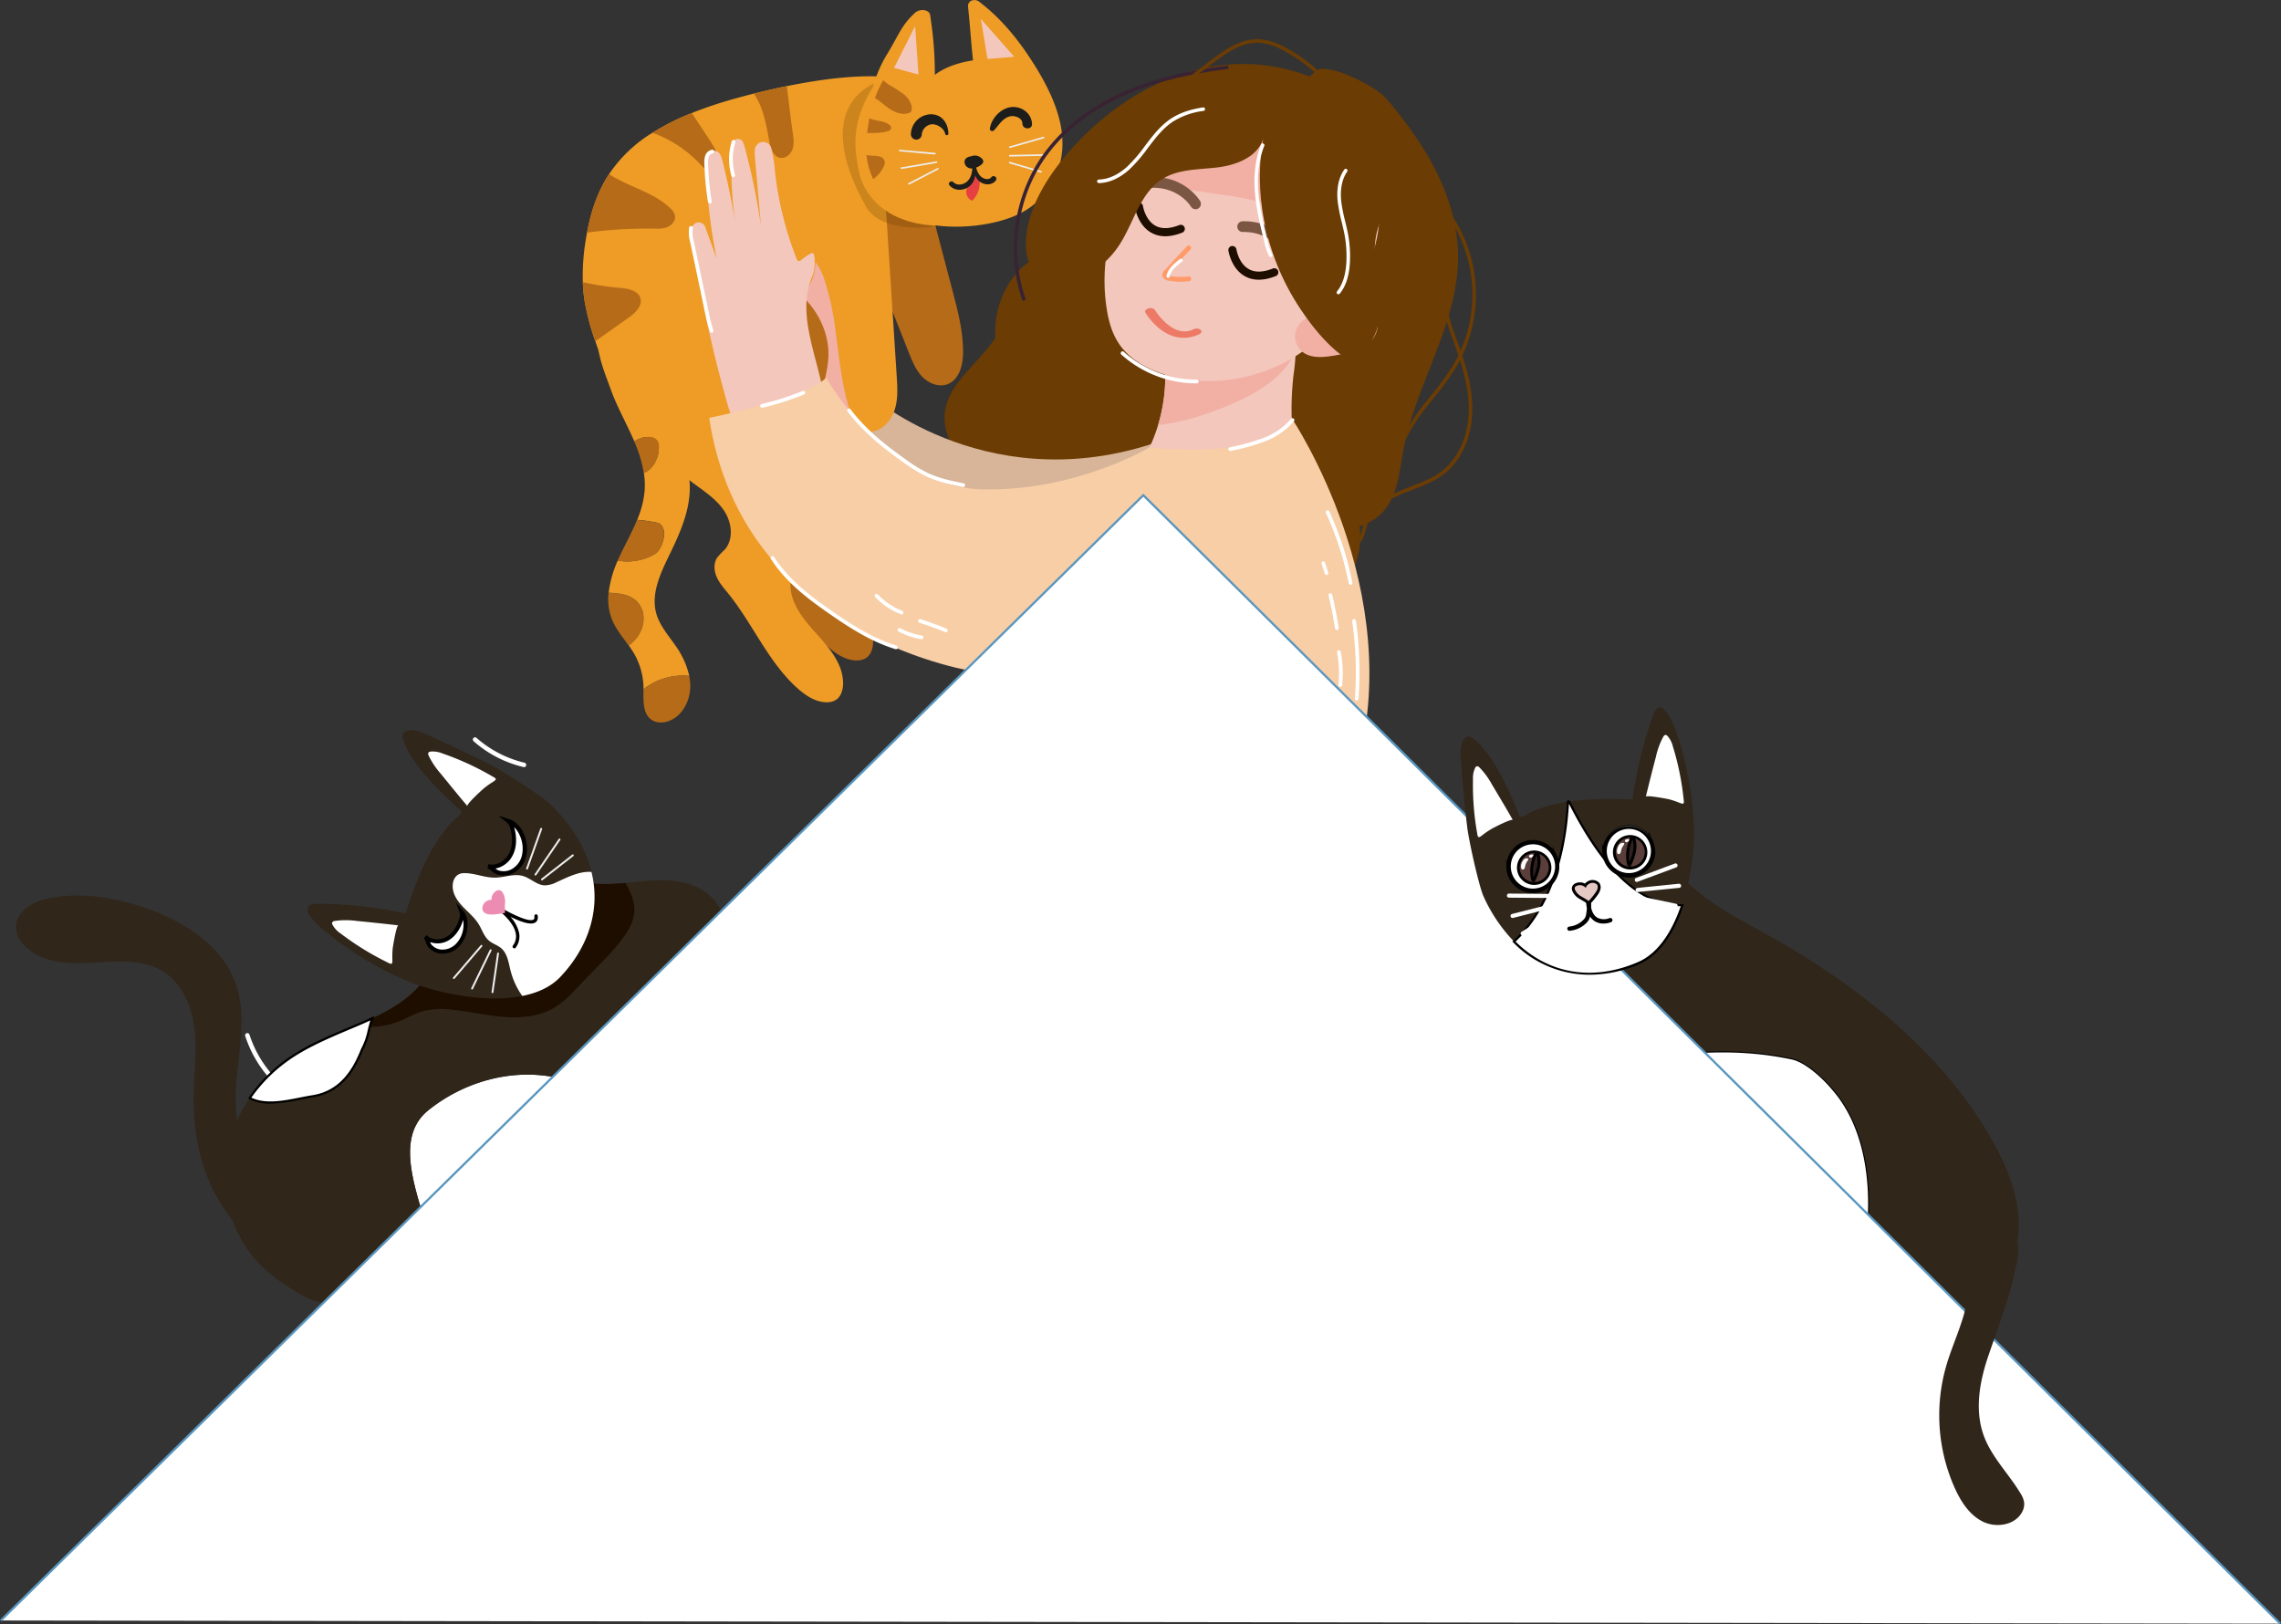 <svg xmlns="http://www.w3.org/2000/svg" viewBox="0 0 1024.8 729.86"><rect x="0" y="0" width="1024.8" height="729.86" fill="#333333" stroke="none"/><defs><style>.cls-1,.cls-7{fill:#6b3c03;}.cls-2{fill:#f2b0a5;}.cls-3{fill:#d8b498;}.cls-4{fill:#f4c7bd;}.cls-5{fill:#b66b18;}.cls-6{fill:#ee9c26;}.cls-7{opacity:0.25;}.cls-8{fill:#f7cea6;}.cls-9{fill:#eee;}.cls-10{fill:#fff;}.cls-11{fill:#1e0e00;}.cls-12{fill:#7b5743;}.cls-13{fill:#ff9b6a;}.cls-14{fill:#ec7a66;}.cls-15{fill:#392333;}.cls-16{fill:#1d1d1b;}.cls-17{fill:#e64041;}.cls-18{fill:#30261a;}.cls-19{fill:#ec8cb3;}.cls-20{fill:#5996bf;}.cls-21{fill:#e7eff2;}.cls-22{fill:#4c4f4f;}.cls-23{fill:#593e39;}.cls-24{fill:#30211f;}.cls-25{fill:#e3c8c4;}</style></defs><g id="Layer_2" data-name="Layer 2"><g id="Layer_1-2" data-name="Layer 1"><path class="cls-1" d="M599.49,117c3.28,7.52,9.79,13.06,15,19.43,4.61,5.68,10.16,35.29,5.78,41.65-2.75,4-6.64,7.08-9.64,10.9a30.8,30.8,0,0,0-6.44,20.43c.54,10,6,19.25,6.85,29.25,1.06,11.92-4.75,23.88-13.81,31.7s-21,11.77-33,12.57c-10.94.73-22.2-1.12-31.8-6.41s-17.39-14.22-20.2-24.81c-1.85-6.92-2.21-15.37-8.29-19.16a19.51,19.51,0,0,0-7.24-2.26,188.44,188.44,0,0,0-19.1-2.13c-7.55-.45-15.26-.47-22.44-2.84-9.32-3.07-17-9.91-22.88-17.76-4.81-6.44-8.69-14.21-7.79-22.19,1.16-10.27,9.63-17.85,16.45-25.61,19.89-22.65,29.35-54.12,53.11-72.67,12.89-10.08,29-15.38,45.24-17.46a185.38,185.38,0,0,1,31.25-.94c6.66.28,29.49,10.81,28.77,17.64C598.2,96.83,595,106.63,599.49,117Z"/><path class="cls-1" d="M566.58,50.82c-8,2.06-16.31.34-24.52.19-7.32-.13-34.06,13.73-36.37,21.1-1.45,4.63-1.49,9.6-2.65,14.31a30.79,30.79,0,0,1-12.13,17.66c-8.23,5.75-18.84,7.15-27.26,12.61-10,6.52-15.89,18.46-16.47,30.41s3.68,23.82,10.41,33.72c6.16,9.07,14.55,16.8,24.63,21.1s21.91,4.94,32,.64c6.59-2.81,13.47-7.73,20.2-5.28a19.49,19.49,0,0,1,6.24,4.32,185.26,185.26,0,0,1,13.44,13.73c5,5.67,9.77,11.73,16.06,15.93,8.16,5.45,18.28,7.29,28.09,7.08,8-.17,16.54-1.9,22.28-7.52,7.37-7.24,8.13-18.59,10-28.74,5.59-29.62,24.56-56.45,24.54-86.6,0-16.36-5.76-32.33-14.12-46.39a184.64,184.64,0,0,0-18.51-25.2c-4.31-5.08-26.67-16.57-31.61-11.8C583.24,39.45,577.49,48,566.58,50.82Z"/><path class="cls-1" d="M622.78,217.27l1.56.33a84.52,84.52,0,0,1,13.2-30.22c2.15-3.06,4.54-6,6.86-8.92a130.45,130.45,0,0,0,9-12.18,64,64,0,0,0-6.67-76.66l-1.19,1.07a62.4,62.4,0,0,1,6.51,74.74,127.3,127.3,0,0,1-8.92,12c-2.33,2.9-4.74,5.9-6.92,9A85.86,85.86,0,0,0,622.78,217.27Z"/><path class="cls-2" d="M376.75,145.31c-.72-4.3-1.09-8.65-1.46-13q-.89-10.29-1.75-20.6a3.53,3.53,0,0,0-.44-1.7c-.89-1.34-2.93-.89-4.43-.29-4.22,1.71-8.57,3.5-11.73,6.78-4,4.13-5.52,10.17-5.33,15.91s1.94,11.31,3.73,16.77c4.48,13.67,9.46,27.42,17.93,39a5.61,5.61,0,0,0,7,2.87c3.62-.74,10.36-2.36,12-6.23s-3.62-8.88-5.48-12A80.62,80.62,0,0,1,376.75,145.31Z"/><path class="cls-3" d="M375.07,187.89l16.13-10.1S446.33,226.37,524.52,197l13.42,46.89L435.1,257.36l-47.4-43.45Z"/><path class="cls-4" d="M583.4,212.49c-22.32,3.78-46.9,5.16-65.94-7.07a3.59,3.59,0,0,1-1.53-1.53,3.79,3.79,0,0,1,.53-2.93,71.48,71.48,0,0,0,3.85-10A75.67,75.67,0,0,0,523,160.06c-.89-7.45-1.14-9.05,6-12.14A159.55,159.55,0,0,1,549.47,141c5.17-1.43,10.5-2.65,15.84-2.21s10.76,2.73,13.83,7.13c2.34,3.34,3,7.31,3,11.43a90,90,0,0,1-.94,10.76A133,133,0,0,0,583.4,212.49Z"/><path class="cls-2" d="M582.16,157.34l-.24.6c-3.7,8.94-12,15.14-20.47,19.77-7.15,3.89-25.72,11.8-41.14,13.28A75.67,75.67,0,0,0,523,160.06c-.89-7.45-1.14-9.05,6-12.14A159.55,159.55,0,0,1,549.47,141c5.17-1.43,10.5-2.65,15.84-2.21s10.76,2.73,13.83,7.13C581.48,149.25,582.17,153.22,582.16,157.34Z"/><path class="cls-5" d="M324.6,198c5.07,3.78,10.58,7.3,14.13,12.54s4.55,12.88.36,17.62a34.93,34.93,0,0,0-3.4,3.6c-1.67,2.52-1.41,5.92-.19,8.68s3.27,5.06,5.17,7.41c11.13,13.77,18.05,31,31.29,42.75,3.69,3.27,8.17,6.18,13.1,6.14a7.56,7.56,0,0,0,3.88-1c2.33-1.41,3.25-4.36,3.32-7.09.26-8.8-6.07-16.24-12-22.77s-12.13-14.11-11.62-22.9c.44-7.54,5.85-14,7.07-21.43,1.25-7.63-2-15.17-4.14-22.6a54,54,0,0,1-2.31-20.87c.65-5.86,2.6-11.54,2.91-17.43.68-12.72-6.72-25.11-17.37-32.11s-24.06-9-36.69-7.33a40,40,0,0,0-14.1,4.23c-10.45,5.78-14.42,16.92-14.21,28.26.1,5.47,3.43,9.83,6.4,14.29a121.27,121.27,0,0,0,28.38,30Z"/><path class="cls-6" d="M423.42,57.44A55,55,0,0,1,412,84.19c-4.83,6-11,10.49-17.54,14.41q-1.94,1.17-3.9,2.26c-11.64,6.5-33.68,13.62-39.17,26.74-7,16.72-4.27,37-17.46,51.11-4.79,5.11-11.12,8.51-17.57,11.22s-13.54,4.83-20.33,3.25c-6.05-1.41-11.12-5.62-14.95-10.51-5.9-7.55-9.25-16.73-12.39-25.79-.41-1.18-.83-2.37-1.22-3.56a107.7,107.7,0,0,1-4.91-18.72,71,71,0,0,1-.71-7.83,95.9,95.9,0,0,1,1.16-18c.22-1.44.46-2.86.73-4.26,1.84-9.79,4.81-18.53,9.93-26.32a62.59,62.59,0,0,1,19.49-18.56,108.18,108.18,0,0,1,17.68-8.86,183.83,183.83,0,0,1,19.11-6.4c2.35-.66,5.32-1.46,8.76-2.33C343,41,348,39.8,353.47,38.7,384.25,32.45,427.58,28.57,423.42,57.44Z"/><path class="cls-5" d="M318.05,61.76c3.43,5.2,7,10.94,6.42,17.13-4.25.81-7.8-3-10.83-6.08a54.43,54.43,0,0,0-20.51-13.16,108.18,108.18,0,0,1,17.68-8.86Q314.43,56.3,318.05,61.76Z"/><path class="cls-5" d="M356.07,67c-.81,2.35-3.16,4.36-5.6,3.91-3.05-.57-4.25-4.22-4.82-7.28-1.36-7.29-2.52-14.91-6.64-21.08l-.33-.48C343,41,348,39.8,353.47,38.7c1,7.14,1.68,14.31,2.69,20.94C356.53,62.09,356.88,64.65,356.07,67Z"/><path class="cls-6" d="M350.38,77.64c2,7.4,3.89,14.8,5.81,22.21a11.65,11.65,0,0,0,1.63,4.08,4,4,0,0,0,3.81,1.73c.62-.13,1.25-.46,1.84-.24a2.07,2.07,0,0,1,1,1.44c1.88,5.61,2.66,11.79.89,17.44s-6.5,10.59-12.36,11.44a4.09,4.09,0,0,1-1.56,0,3.81,3.81,0,0,1-1.77-1.28c-2.73-3.19-3.11-7.7-3.36-11.89q-1.11-18.18-2.21-36.36c-.23-3.86-2.62-13.51-.38-16.74C347.37,64.23,349.79,75.43,350.38,77.64Z"/><path class="cls-6" d="M311.1,216.8c5.08,3.78,10.58,7.29,14.13,12.53s4.55,12.88.36,17.63a37.24,37.24,0,0,0-3.4,3.6c-1.66,2.52-1.41,5.92-.19,8.68s3.27,5.05,5.17,7.4c11.13,13.78,18.05,31,31.29,42.75,3.69,3.28,8.17,6.18,13.1,6.14a7.55,7.55,0,0,0,3.88-1c2.33-1.42,3.25-4.37,3.33-7.09.25-8.8-6.08-16.24-12-22.77s-12.13-14.11-11.62-22.9c.45-7.54,5.85-14,7.07-21.43,1.25-7.63-2-15.18-4.14-22.6a53.81,53.81,0,0,1-2.3-20.88c.64-5.86,2.59-11.54,2.91-17.42.68-12.72-6.73-25.12-17.38-32.11s-24.06-9-36.69-7.33a39.69,39.69,0,0,0-14.09,4.23c-10.46,5.78-14.43,16.91-14.22,28.26.1,5.46,3.44,9.82,6.4,14.29a121.27,121.27,0,0,0,28.38,30Z"/><path class="cls-5" d="M428,130.81c2.37,9,4.75,18.16,4.71,27.48,0,5.7-1.77,12.43-7.13,14.38-3.92,1.42-8.41-.43-11.29-3.44s-4.47-7-6-10.85q-5.82-14.72-11.65-29.41c-3-7.67-6.11-15.54-6.33-23.79s3-17.1,10.07-21.37c3.83-2.32,9-3,12.68-.38,5.14,3.69,6.19,14.09,7.69,19.81Q424.38,117,428,130.81Z"/><path class="cls-4" d="M617.26,112.4c-5.49,19.27-17.87,36.68-34.82,47.38s-38.4,14.34-57.7,8.91c-8.81-2.49-17.46-7.11-22.38-14.82-3-4.7-4.43-10.23-5.24-15.74-2.87-19.38,1.42-39.6,11.16-56.59,1.25-2.17,2.65-4.39,4.19-6.63C520.85,62.79,533.41,50.19,547.4,43c13.42-6.89,28.12-8.8,41.71-.53,11.71,7.13,19.57,19.23,25.12,31.77a60.16,60.16,0,0,1,5.28,17.45C620.29,98.65,619.17,105.68,617.26,112.4Z"/><path class="cls-6" d="M375.24,147.7c1.85,13.05,2.85,26.36,7.25,38.78.9,2.54,2.08,5.2,4.39,6.57a8,8,0,0,0,6.18.58c4.6-1.31,7.82-5.65,9.12-10.25s1-9.48.7-14.25L398.44,100c-.39-6.06-1-12.57-4.86-17.22-4.88-5.8-14-6.78-20.8-3.36-9.93,5-18.57,21.54-11.32,31.68,3.53,4.94,6.67,8,8.79,14.1A120,120,0,0,1,375.24,147.7Z"/><path class="cls-4" d="M310.92,106.33a16.7,16.7,0,0,1-.09-3.62,3.1,3.1,0,0,1,6-.74L322,116.26a239.33,239.33,0,0,1-4.8-44.57,3.81,3.81,0,0,1,3.66-3.93c2.32,0,3.16,2.29,3.65,4.25q4,15.88,6.5,32.11a164.89,164.89,0,0,1-2-39.38,2.52,2.52,0,0,1,4.85-.74,25,25,0,0,1,.89,2.79,301.57,301.57,0,0,1,7.16,34.85q-1.37-15.51-2.74-31a18.53,18.53,0,0,1,0-3.64,3.74,3.74,0,0,1,7.28-.57,61.43,61.43,0,0,1,1.73,10.69A153.16,153.16,0,0,0,358,116.53a1.07,1.07,0,0,0,1.74.47,26.52,26.52,0,0,1,4.67-3.19c1.69-.67,1.56,2.13,1.59,4.64a15.08,15.08,0,0,1-1.2,6c-6.61,15.89,1.49,33.51,4.78,50.36.39,2,.67,4.23-.45,5.93a8,8,0,0,1-2.22,2c-7.19,4.93-18.34,12.21-27.4,12.25-9.79,0-11.79-10.3-13.92-17.95A541.42,541.42,0,0,1,310.92,106.33Z"/><path class="cls-2" d="M597.1,121.42A27.6,27.6,0,0,1,587.81,135c-2.44-2.66-1.39-6.82-.69-10.35,1.85-9.3-.19-19.8-7.1-26.3a30.58,30.58,0,0,0-9.24-5.7c-17.24-7.21-37.8-4.28-54.2-13.24a22,22,0,0,1-5-3.64c8.38-12.11,20.94-24.71,34.93-31.89,11,4.07,21.14,11.25,29.47,19.69,12,12.22,21.39,28,22.42,45.11A36,36,0,0,1,597.1,121.42Z"/><path class="cls-7" d="M396.81,36s-35.47,7.74-7.32,57.62c7.56,11.29,29.23,8.37,29.23,8.37Z"/><path class="cls-6" d="M472.91,81.76A34.07,34.07,0,0,1,459.4,95.32c-9.9,5.41-25.63,7.63-38.66,6a45.68,45.68,0,0,1-18.06-4,33.68,33.68,0,0,1-5.93-3.57,29.36,29.36,0,0,1-8-9.06,27.24,27.24,0,0,1-3-8.33c-.06-.36-.14-.74-.2-1.12-.38-2-.76-4.23-1-6.64a43.29,43.29,0,0,1,.07-9.5,41.46,41.46,0,0,1,2.13-8.91,54.36,54.36,0,0,1,5.42-11,57.91,57.91,0,0,1,6.05-14.32c5.13-8.17,6.66-13.58,12.94-19.15,2.21-2,6.35-1.38,6.72,1,.16,1,.32,2.13.47,3.24A164.33,164.33,0,0,1,420,32.77c0,.29,0,.58,0,.87,5-3.82,11.62-5.68,17.15-6.51-.95-9.17-1.21-14.06-2.21-24A2.61,2.61,0,0,1,436.67.21a3.6,3.6,0,0,1,3.66.88c11,8.47,18.85,19,25.44,29.75C475.25,46.42,482.31,64.6,472.91,81.76Z"/><path class="cls-2" d="M609.6,137.88c2.7.25,5.55.91,7.43,2.87,3,3.14,2.27,8.62-.6,11.91s-7.21,4.87-11.45,5.94a69.42,69.42,0,0,1-8,1.53c-4,.52-8.54.54-11.76-2a9.05,9.05,0,0,1-3.32-8.35C583.5,139.83,601.74,137.15,609.6,137.88Z"/><path class="cls-8" d="M318.62,187.75s43-8.66,52.56-18c0,0,27.67,49,69.87,50.1S516.46,201,516.46,201s51.79,6.45,63.88-13.09c0,0,52.57,77.95,28.67,158.82,0,0-30.72-3.67-86.92,7.45S424,326.92,424,326.92L439.4,302S333.62,287.66,318.62,187.75Z"/><path class="cls-9" d="M420.06,69.41H420L404.21,68a.35.35,0,0,1-.32-.38.35.35,0,0,1,.39-.33l15.78,1.38a.34.34,0,0,1,.32.38A.35.35,0,0,1,420.06,69.41Z"/><path class="cls-9" d="M405,75.92a.35.35,0,0,1-.38-.3.35.35,0,0,1,.29-.41l15.74-2.7a.35.35,0,0,1,.42.29.37.37,0,0,1-.29.42l-15.75,2.7Z"/><path class="cls-9" d="M408.39,82.94a.38.38,0,0,1-.36-.19.36.36,0,0,1,.16-.49l13-6.75a.36.36,0,0,1,.48.16.36.36,0,0,1-.15.48l-13,6.75Z"/><path class="cls-9" d="M453.7,66.49h.06L469,62.13a.36.36,0,0,0-.2-.69l-15.23,4.35a.36.36,0,0,0-.25.44A.36.36,0,0,0,453.7,66.49Z"/><path class="cls-9" d="M469.69,70a.36.36,0,0,0,0-.72l-16,.34a.36.36,0,0,0,0,.72l16-.34Z"/><path class="cls-9" d="M467.73,77.56a.38.38,0,0,0,.31-.26.36.36,0,0,0-.24-.45L453.73,72.7a.37.37,0,0,0-.45.25.35.35,0,0,0,.24.44l14.08,4.15A.3.3,0,0,0,467.73,77.56Z"/><path class="cls-5" d="M397.49,72.53a3.78,3.78,0,0,1-.44,2.24,14.24,14.24,0,0,1-4.75,5.68,33,33,0,0,1-3-10.79,23.74,23.74,0,0,0,3,.33,10.3,10.3,0,0,1,3.08.4A3,3,0,0,1,397.49,72.53Z"/><path class="cls-5" d="M400.35,57.62c-.15.88-1.18,1.29-2.05,1.48a28.87,28.87,0,0,1-6.14.67c-.86,0-1.73,0-2.58,0,.26-2,.57-4.26,1-6.64,2.61,1.25,6.07,1,8.59,2.65C399.85,56.19,400.48,56.86,400.35,57.62Z"/><path class="cls-5" d="M409.37,50.09a2,2,0,0,1-.9.63c-3,1.16-6.42-.19-9.07-2-2.14-1.5-4.08-3.35-6.31-4.66a51.46,51.46,0,0,1,3.72-8,17.23,17.23,0,0,0,2.9,2.21,55.46,55.46,0,0,1,6.47,4.19c2,1.67,3.52,4,3.46,6.61A1.85,1.85,0,0,1,409.37,50.09Z"/><path class="cls-5" d="M296.19,200.44c-.35-5.54-6.66-4.92-11.28-2.14a57.62,57.62,0,0,1,4.33,14.24C293.39,211.21,296.13,205.4,296.19,200.44Z"/><path class="cls-5" d="M288.76,274.92c-2.22-7-8.14-8.27-15.34-8.57a25,25,0,0,0,1.45,11.78c1.73,4.42,4.85,8.08,7.61,12C287.09,286.8,290.16,280.89,288.76,274.92Z"/><path class="cls-6" d="M303.22,289.72c-3.11-4.47-6.84-8.72-8.34-14-2.48-8.63,1.6-17.62,5.52-25.69,4.68-9.64,9.37-19.71,9.51-30.43.12-9.22-3.15-18.11-6.4-26.74q-6.48-17.21-13-34.37c-1.47-3.84-3-7.81-6-10.64-6-5.66-15.29-2.31-15.76,6.1-.34,5.92,3.67,15.47,5.67,21.06,2.79,7.81,7.17,15.4,10.53,23.24,4.62-2.78,10.93-3.4,11.28,2.14-.06,5-2.8,10.77-6.95,12.1a36.65,36.65,0,0,1,.35,7.93,42.86,42.86,0,0,1-3.37,13.13,67.1,67.1,0,0,1,9.5,1.41c4.91,2.54,1.83,10.89-.67,13.33-4.48,3.26-12.26,4.82-17.52,3.51a49.36,49.36,0,0,0-4.11,14.5c7.2.3,13.12,1.59,15.34,8.57,1.4,6-1.67,11.88-6.28,15.17.89,1.26,1.75,2.54,2.51,3.88a31.68,31.68,0,0,1,4.08,15c0,.26,0,.52,0,.78a28.36,28.36,0,0,1,20.57-6A37.9,37.9,0,0,0,303.22,289.72Z"/><path class="cls-5" d="M295.05,248.34c2.5-2.44,5.58-10.79.67-13.33a67.1,67.1,0,0,0-9.5-1.41c-2.12,5.17-4.88,10.17-7.3,15.21-.48,1-.94,2-1.39,3C282.79,253.16,290.57,251.6,295.05,248.34Z"/><path class="cls-5" d="M292.7,323.38c2.57,1.78,6.15,1.48,8.95.08,5.73-2.87,8.72-9.69,8.47-16.09a23.9,23.9,0,0,0-.47-3.68,28.36,28.36,0,0,0-20.57,6C289.1,314.73,288.65,320.56,292.7,323.38Z"/><path class="cls-5" d="M267.44,153.32a107.7,107.7,0,0,1-4.91-18.72,71,71,0,0,1-.71-7.83,122.12,122.12,0,0,0,16.6,2.56c3.78.32,8.54,1.23,9.37,4.93.7,3.07-1.94,5.8-4.39,7.77"/><path class="cls-5" d="M303.25,96.81c.42,2.14-1.22,4.25-3.23,5.13s-4.27.82-6.45.79a197.47,197.47,0,0,0-29.86,1.8c1.84-9.79,4.81-18.53,9.93-26.32.46.31.91.6,1.37.88,8.58,5.17,19,7.55,26.17,14.53A6.39,6.39,0,0,1,303.25,96.81Z"/><path class="cls-10" d="M543.71,73.9l-.18,0a49.78,49.78,0,0,1-15.95-9.32,31.09,31.09,0,0,1-9.67-15.76.84.84,0,0,1,.63-1,.82.82,0,0,1,1,.63A29.49,29.49,0,0,0,528.7,63.3a48.29,48.29,0,0,0,15.42,9,.84.84,0,0,1-.41,1.61Z"/><path class="cls-10" d="M589,142.47a.83.83,0,0,1-.66-.53.82.82,0,0,1,.48-1.08,50.94,50.94,0,0,1,20.95-3.33.84.84,0,0,1-.09,1.68,49,49,0,0,0-20.26,3.21A.77.77,0,0,1,589,142.47Z"/><path class="cls-10" d="M530.44,171.75a50.83,50.83,0,0,1-26.66-12.45.84.84,0,0,1-.06-1.18.83.83,0,0,1,1.18-.06,49,49,0,0,0,32.76,12.51.87.87,0,0,1,.85.84.85.85,0,0,1-.84.84A49.91,49.91,0,0,1,530.44,171.75Z"/><path class="cls-10" d="M552.59,202.61a.85.85,0,0,1-.7-.65.84.84,0,0,1,.64-1,94.63,94.63,0,0,0,15-4.14A30.47,30.47,0,0,0,580,188.24a.84.84,0,1,1,1.3,1.06,32.11,32.11,0,0,1-13.13,9.07,95.49,95.49,0,0,1-15.25,4.23A1,1,0,0,1,552.59,202.61Z"/><path class="cls-10" d="M342.28,183.19a.84.84,0,0,1-.08-1.65,123.21,123.21,0,0,0,18.47-5.89.84.84,0,0,1,.63,1.55,122.77,122.77,0,0,1-18.72,6A.76.76,0,0,1,342.28,183.19Z"/><path class="cls-10" d="M432.6,218.8h0c-5.08-1-10.83-2.19-16.12-4.61a67.82,67.82,0,0,1-10.67-6.5c-8.37-5.93-17.89-13.29-25.07-22.89a.84.84,0,0,1,1.34-1c7,9.41,16.44,16.67,24.7,22.52a65.72,65.72,0,0,0,10.39,6.34c5.12,2.35,10.77,3.49,15.76,4.5a.84.84,0,0,1,.66,1A.85.85,0,0,1,432.6,218.8Z"/><path class="cls-10" d="M318.78,91.37a.84.84,0,0,1-.71-.7,133.9,133.9,0,0,1-1.62-17.1,9.47,9.47,0,0,1,.4-3.62,3.92,3.92,0,0,1,3.07-2.66.84.84,0,1,1,.19,1.67,2.31,2.31,0,0,0-1.69,1.57,8.12,8.12,0,0,0-.29,3,129.22,129.22,0,0,0,1.6,16.89.84.84,0,0,1-.7,1Z"/><path class="cls-11" d="M553.79,110.53a2.17,2.17,0,0,0-.36,0,1.82,1.82,0,0,0-1.53,2.08c.05.33,1.27,8,7.29,11.43,3.79,2.18,8.5,2.18,14,0a1.82,1.82,0,0,0-1.35-3.39c-4.42,1.75-8.06,1.83-10.84.23-4.51-2.59-5.49-8.75-5.5-8.82A1.85,1.85,0,0,0,553.79,110.53Z"/><path class="cls-11" d="M511.77,91a2.17,2.17,0,0,0-.36,0,1.82,1.82,0,0,0-1.53,2.08c.05.32,1.27,8,7.29,11.43,3.79,2.18,8.5,2.18,14,0a1.82,1.82,0,1,0-1.34-3.39c-4.42,1.75-8.07,1.82-10.84.23-4.51-2.6-5.49-8.76-5.5-8.82A1.84,1.84,0,0,0,511.77,91Z"/><path class="cls-12" d="M577.93,114.09a2.41,2.41,0,0,0,2.07-3.61c-.27-.47-6.76-11.36-21.74-11.07a2.41,2.41,0,1,0,.09,4.82c12.08-.18,17.27,8.31,17.48,8.67A2.44,2.44,0,0,0,577.93,114.09Z"/><path class="cls-12" d="M537.18,94a2.51,2.51,0,0,0,1.2-.34,2.41,2.41,0,0,0,.83-3.3c-.27-.46-6.9-11.27-21.87-10.8a2.41,2.41,0,1,0,.14,4.82c12.08-.33,17.37,8.1,17.59,8.46A2.43,2.43,0,0,0,537.18,94Z"/><path class="cls-13" d="M529.06,126.57a31,31,0,0,0,5.18-.2,1.09,1.09,0,0,0-.27-2.17,27.92,27.92,0,0,1-8.46-.24,1.87,1.87,0,0,1-1.15-.49,2,2,0,0,1,.42-.53c2.35-2.46,3.73-4,5.07-5.43s2.7-3,5-5.39a1.09,1.09,0,0,0-1.58-1.51c-2.35,2.46-3.73,4-5.07,5.42s-2.69,3-5,5.39a3.1,3.1,0,0,0-1,2c0,1.35,1.08,2.39,3,2.73A32.77,32.77,0,0,0,529.06,126.57Z"/><path class="cls-10" d="M524.68,124.83a.73.73,0,0,0,.82-.57,8.19,8.19,0,0,1,2.11-3.74,26.4,26.4,0,0,1,3.51-3,.74.74,0,0,0-.89-1.17,27.4,27.4,0,0,0-3.69,3.17,9.51,9.51,0,0,0-2.46,4.42.73.73,0,0,0,.55.87Z"/><path class="cls-14" d="M514.46,140.08c-.05-.62.53-1.24,1.5-1.52a2.7,2.7,0,0,1,2.93.71c1.39,2.35,6.26,8.65,12,9.54a9,9,0,0,0,5.33-.87,3.13,3.13,0,0,1,3.17.24c.7.63.41,1.54-.64,2a16,16,0,0,1-9.29,1.42c-8.85-1.38-14.26-10.15-14.85-11.15A1.05,1.05,0,0,1,514.46,140.08Z"/><path class="cls-10" d="M329.29,79.57a.82.82,0,0,1-.69-.6,27.28,27.28,0,0,1,.17-15.53.84.84,0,0,1,1.6.5,25.54,25.54,0,0,0-.16,14.57.83.83,0,0,1-.92,1.06Z"/><path class="cls-10" d="M319.6,149.48a.84.84,0,0,1-.68-.55,62.73,62.73,0,0,1-2-7.71l-6.88-32.61a15.6,15.6,0,0,1-.43-6.35.85.85,0,0,1,1-.65.84.84,0,0,1,.65,1,14.12,14.12,0,0,0,.42,5.67l6.88,32.61a59.34,59.34,0,0,0,1.92,7.5.85.85,0,0,1-.52,1.07A.86.86,0,0,1,319.6,149.48Z"/><path class="cls-10" d="M402.45,291.67l-.13,0c-10.23-3.15-19.31-8.66-29.78-15.95-9.12-6.35-19.42-14-26.17-24.56a.84.84,0,1,1,1.41-.91c6.59,10.3,16.73,17.84,25.72,24.09,10.34,7.21,19.29,12.64,29.32,15.73a.84.84,0,0,1-.37,1.63Z"/><path class="cls-10" d="M439.1,303.53a.83.83,0,0,1-.72-.75.84.84,0,0,1,.76-.91c10.58-.92,21.27-2.15,31.78-3.67,2.76-.4,6-.88,9.1-1.53,11.25-2.37,22-7.07,32.34-11.62a.84.84,0,0,1,.67,1.54c-10.45,4.58-21.25,9.32-32.67,11.72-3.17.66-6.41,1.15-9.2,1.55-10.54,1.52-21.26,2.76-31.87,3.68Z"/><path class="cls-10" d="M495.55,295.47l-3.42-.53a.84.84,0,0,1-.7-1,.85.85,0,0,1,.95-.7h0A73.73,73.73,0,0,0,503,294.45a23.54,23.54,0,0,0,10.16-1.92.84.84,0,0,1,.71,1.52A25.18,25.18,0,0,1,503,296.12,55.73,55.73,0,0,1,495.55,295.47Z"/><path class="cls-10" d="M405,276.07a.61.61,0,0,1-.18-.05,32.18,32.18,0,0,1-11.64-7.78.84.84,0,0,1,0-1.18.85.85,0,0,1,1.19,0,30.65,30.65,0,0,0,11,7.38.84.84,0,0,1,.48,1.08A.86.86,0,0,1,405,276.07Z"/><path class="cls-10" d="M424.82,284.05a.66.66,0,0,1-.2-.06c-3.78-1.53-7.66-2.94-11.54-4.2a.84.84,0,0,1,.52-1.6c3.91,1.27,7.83,2.7,11.65,4.25a.83.83,0,0,1,.46,1.09A.84.84,0,0,1,424.82,284.05Z"/><path class="cls-10" d="M413.87,287.19h0a33.86,33.86,0,0,1-10.22-3.47.84.84,0,0,1,.78-1.48,32.19,32.19,0,0,0,9.72,3.29.84.84,0,0,1-.26,1.66Z"/><path class="cls-10" d="M606.65,262.74a.84.84,0,0,1-.71-.66,142.34,142.34,0,0,0-10.26-31.68.84.84,0,0,1,1.52-.7,144,144,0,0,1,10.39,32.05.84.84,0,0,1-.66,1A.67.67,0,0,1,606.65,262.74Z"/><path class="cls-10" d="M609.41,314.75a.83.83,0,0,1-.71-.89,161.76,161.76,0,0,0-1.19-34.7.84.84,0,0,1,.71-1,.85.85,0,0,1,.95.71,162.53,162.53,0,0,1,1.2,35.06.85.85,0,0,1-.9.78Z"/><path class="cls-10" d="M600.5,283a.83.83,0,0,1-.71-.7c-.77-4.94-1.75-9.91-2.91-14.77a.84.84,0,0,1,1.63-.38c1.17,4.9,2.16,9.91,2.93,14.89a.84.84,0,0,1-.7,1Z"/><path class="cls-10" d="M595.86,258.32a.84.84,0,0,1-.68-.58l-1.4-4.41a.85.85,0,0,1,.55-1.05.83.83,0,0,1,1,.55l1.39,4.41a.83.83,0,0,1-.54,1.05A.79.79,0,0,1,595.86,258.32Z"/><path class="cls-10" d="M602.06,308.61a.84.84,0,0,1-.72-.91,52.74,52.74,0,0,0-.62-14.52.83.83,0,0,1,.67-1,.85.85,0,0,1,1,.68,54.51,54.51,0,0,1,.64,15,.84.84,0,0,1-.91.76Z"/><path class="cls-1" d="M567.54,62.26c-2.45,8.18-11.94,11.9-20.42,12.94s-17.58.67-24.83,5.19c-10.2,6.36-12.89,19.76-19.49,29.81a41.62,41.62,0,0,1-13.78,13c-7,4.08-16.62,5.73-22.77.45-5.23-4.49-6-12.32-5-19.13,2-13.22,9.41-25,18.07-35.25C496.66,48.92,520.53,33.25,547,29.53s55.43,5.87,71.57,27.22c4.62,6.12,8.24,13.41,8.07,21.08-.23,10-6.73,18.77-8.48,28.61-1.21,6.82-.09,13.8.84,20.66s1.65,14-.31,20.6c-2.07,7-9.73,16.83-17,11.1-6.63-5.27-12.3-12.36-17-19.33a108.3,108.3,0,0,1-17.94-48A101.05,101.05,0,0,1,567.54,62.26Z"/><path class="cls-10" d="M601.21,132.22a.81.81,0,0,1-.39-.17.8.8,0,0,1-.12-1.13c2.56-3.16,3.94-7.58,4.21-13.52a52.71,52.71,0,0,0-.77-11.56c-.37-2-.86-4.08-1.34-6.06a76.53,76.53,0,0,1-1.74-8.65c-.52-4.22-.43-10.24,2.9-14.95a.8.8,0,0,1,1.11-.2.81.81,0,0,1,.2,1.12c-3,4.3-3.11,9.89-2.63,13.83a75.77,75.77,0,0,0,1.71,8.48c.48,2,1,4.08,1.36,6.15a54,54,0,0,1,.79,11.91c-.28,6.3-1.77,11-4.56,14.46A.79.79,0,0,1,601.21,132.22Z"/><path class="cls-10" d="M570.81,115.51a.91.91,0,0,0,.48-.1.81.81,0,0,0,.31-1.09,24,24,0,0,1-2.06-6c-1.72-7-3.51-14.23-4.13-21.51-.7-8.11.18-15.28,2.62-21.31a.8.8,0,0,0-.45-1,.78.78,0,0,0-1,.44c-2.53,6.27-3.45,13.69-2.73,22,.63,7.4,2.43,14.7,4.17,21.75a25.25,25.25,0,0,0,2.21,6.41A.79.79,0,0,0,570.81,115.51Z"/><path class="cls-1" d="M611.76,243.24a28.63,28.63,0,0,0,1.85-5.17,21.49,21.49,0,0,1,2.38-6c2.4-3.68,6.48-6.84,12.15-9.4,2.1-.95,4.32-1.8,6.47-2.62,4.84-1.86,9.86-3.78,14.07-7,7.54-5.78,12.3-16,12.76-27.26.43-10.79-2.71-21.19-5.84-29.94-.29-.83-.59-1.65-.89-2.48-2.43-6.68-4.93-13.58-4.79-20.63a56.59,56.59,0,0,1,1.77-11.35c.53-2.38,1.08-4.83,1.43-7.29.66-4.61.94-13.14-4.6-18.48l-1.1,1.15c5,4.84,4.74,12.8,4.12,17.1-.34,2.4-.89,4.82-1.41,7.16a59.11,59.11,0,0,0-1.81,11.67c-.15,7.36,2.41,14.4,4.88,21.21l.9,2.48c3.07,8.61,6.16,18.82,5.74,29.34-.43,10.82-5,20.56-12.13,26-4,3.09-8.93,5-13.67,6.79-2.17.83-4.41,1.69-6.56,2.66-6,2.68-10.26,6-12.82,10a22.57,22.57,0,0,0-2.58,6.41,28,28,0,0,1-1.75,4.89Z"/><path class="cls-10" d="M493.22,82.09a.76.76,0,0,1-.32-.61.8.8,0,0,1,.78-.82c5.34-.12,9.82-3.16,12.63-5.69a66.13,66.13,0,0,0,8.1-9.41l1.29-1.7c2.78-3.63,6.11-7.75,10.47-10.61,3.77-2.47,8.45-4.1,14.31-5a.79.79,0,0,1,.91.67.8.8,0,0,1-.66.91,33.91,33.91,0,0,0-13.68,4.76c-4.16,2.72-7.38,6.71-10.08,10.24l-1.29,1.69a66.47,66.47,0,0,1-8.3,9.64c-3,2.71-7.83,6-13.67,6.1A.77.77,0,0,1,493.22,82.09Z"/><path class="cls-15" d="M459.42,135.23l1.5-.54c-7.74-21.69-3.75-47.55,10.17-65.9,8.52-11.23,21.1-20.55,36.37-26.95,12.27-5.15,26.43-8.61,44.53-10.91l-.2-1.58c-18.25,2.31-32.54,5.81-44.95,11-15.53,6.51-28.33,16-37,27.47C455.58,86.59,451.5,113.05,459.42,135.23Z"/><path class="cls-1" d="M517,44.58c9.42-2.08,17.27-8.07,24.86-13.86,2-1.56,4.16-3.17,6.26-4.67,4.72-3.38,10.39-6.83,16.64-6.85,5.22,0,10.06,2.39,13.69,4.49a74.81,74.81,0,0,1,17,13.44l1.16-1.1a76.46,76.46,0,0,0-17.34-13.72c-3.81-2.2-8.89-4.72-14.49-4.7-6.7,0-12.64,3.62-17.57,7.14-2.12,1.51-4.25,3.13-6.3,4.7C533.46,35.14,525.75,41,516.68,43Z"/><polygon class="cls-4" points="443.67 26.5 440.67 8.5 455.67 25.5 443.67 26.5"/><polygon class="cls-4" points="411.12 11.77 401.67 30.5 412.67 33.5 411.12 11.77"/><path class="cls-16" d="M424.67,60.19c-.46-2.47-3.62-4.54-6.12-4.35a5.09,5.09,0,0,0-4.43,4.67,2.44,2.44,0,0,1-4.87-.17,9.19,9.19,0,0,1,9.17-9c4.95.13,7.61,4.21,7.66,8.76a.72.72,0,0,1-1.41.13Z"/><path class="cls-16" d="M444.71,57.79c.68-4.77,5.2-9.48,10.11-9.72,4.5-.22,8.67,3,8.84,7.6.11,2.77-4.27,2.64-4.32-.15,0-2.54-3.27-3.71-5.4-3.28-3.49.7-5.14,4-7.41,6.37-.61.63-2,.13-1.82-.82Z"/><path class="cls-17" d="M440,80.41a10.88,10.88,0,0,1-3.29,9.8,4.49,4.49,0,0,1-2.22-5.95c1.17-2.29,2.31-4.55,3.25-7C439.38,78.93,438.4,78.79,440,80.41Z"/><path class="cls-16" d="M436.74,73c.31,2.88.05,6.45-2.23,8.53-1.6,1.47-4.51,2.06-6.15.33-1-1.06-2.74.34-1.76,1.45,2.33,2.63,6.37,2.49,9,.34,3.2-2.62,3.05-7.32,1.64-10.8a.26.26,0,0,0-.49.15Z"/><path class="cls-16" d="M437.24,73.48c-.1,2.76.66,6.53,3.07,8.23,2.17,1.53,5.38,1.6,7.09-.63,1-1.3-1-2.72-2-1.47-1.19,1.46-3.39.83-4.62-.23-1.8-1.55-2.08-3.92-2.9-6a.31.31,0,0,0-.59.1Z"/><path class="cls-16" d="M440.49,70.83c-2-1.11-7.74-1.16-7.1,2.45a3.09,3.09,0,0,0,3.24,2.41,7.58,7.58,0,0,0,4.69-2.1,1.53,1.53,0,0,0,0-2.13,4.38,4.38,0,0,0-7,.38c-.92,1.41,1.18,3.1,2.34,1.85a1.63,1.63,0,0,1,2.45-.14l0-2.13a5.35,5.35,0,0,1-2,1.39c-.24.09-1.48.47-1.48-.06,0-.3,1.65-.66,1.92-.71a9,9,0,0,1,2.48,0c.66.07.87-.91.34-1.21Z"/><path class="cls-10" d="M135.88,495.22a1,1,0,0,1-1.21.18,53.23,53.23,0,0,1-24.5-29.93,1,1,0,0,1,.65-1.26,1,1,0,0,1,1.26.64,51.22,51.22,0,0,0,23.56,28.8A1,1,0,0,1,136,495,1,1,0,0,1,135.88,495.22Z"/><path class="cls-10" d="M191.67,499.5c-15.22,13.43-3.2,38.87,2.36,59.84,13.21-9,26-18.64,38.82-28.25,13.17-9.9,26.39-19.84,38.34-31.21q2.12-2,4.19-4.09a60.69,60.69,0,0,0-14.71-8.29C236.67,477.5,209.67,484.5,191.67,499.5Z"/><path class="cls-18" d="M317.65,401.37c-7.22-5.66-17.14-6.35-26.3-5.67-3.46.25-6.93.66-10.39,1-5.71.54-11.42.85-17-.15-2.76-.49-5.48-1.29-8.27-1.18a18,18,0,0,0-8.63,3c-12.69,7.93-18.6,24.25-31.81,31.29-5.87,3.13-12.12,2.3-18.07,4.51-4.16,1.55-6,5.5-8.74,8.69-5.63,6.49-13.22,10.91-21.14,14.62-1.7,4.56-2.16,9.94-4.59,14-4,10-10,19-22,21-9.58,1.59-20.42,5.09-28.48.86a63.49,63.49,0,0,0-10.56,26c-2.77,17.63,2.84,36.6,15.51,49.16a84.59,84.59,0,0,0,15.47,11.62c4.59,2.81,9.7,5.56,15,5,3-.32,5.83-1.69,8.54-3.06A349.68,349.68,0,0,0,194,559.34c-5.56-21-17.58-46.41-2.36-59.84,18-15,45-22,69-12a60.69,60.69,0,0,1,14.71,8.29c9-9,17.43-18.71,26.15-28.07s18.17-18.88,22.89-30.88S327.81,409.34,317.65,401.37Z"/><path class="cls-11" d="M281,396.68c2.45,4.26,4.47,8.82,3.94,13.61a20.16,20.16,0,0,1-3.09,8.17c-3.19,5.31-7.54,9.81-11.84,14.25l-11.24,11.63a50.93,50.93,0,0,1-9.17,8.07c-6.77,4.25-15.17,5.09-23.14,4.49s-15.79-2.5-23.74-3.27a34.33,34.33,0,0,0-13,.76c-3.71,1.1-7,3.18-10.65,4.59-4.93,1.93-12.61,3.37-18.34,1.43,10.19-4.34,20.55-9.26,27.73-17.54,2.76-3.19,4.58-7.14,8.74-8.69,6-2.21,12.2-1.38,18.07-4.51,13.21-7,19.12-23.36,31.81-31.29a18,18,0,0,1,8.63-3c2.79-.11,5.51.69,8.27,1.18C269.54,397.53,275.25,397.22,281,396.68Z"/><path class="cls-18" d="M247.69,361.69c10,10.06,15.66,20.26,18.05,30.07,4.45,18.18-2.4,35-14.08,47.24-4.32,4.51-10.3,7.14-17,8.47-14.12,2.83-31.34-.19-42.4-3.49-16.28-4.86-31.1-13.76-44.5-24.2-3.21-2.51-6.42-5.16-8.63-8.57-.68-1-1.28-2.37-.76-3.51.64-1.41,2.52-1.62,4.08-1.63a185.26,185.26,0,0,1,39.69,4.35c.3-.9.61-1.8.92-2.7.9-2.61,1.81-5.22,2.78-7.82.81-2.2,1.66-4.38,2.57-6.56a107.36,107.36,0,0,1,4.86-10.21,70.61,70.61,0,0,1,4-6.52,57.09,57.09,0,0,1,6.12-7.5c.9-.94,1.84-1.83,2.8-2.69.58-.5,1.23-1.16,1.07-1.91-.08-.4-15.63-13.25-22.76-25.16-.5-.84-5.09-8.23-3.07-10.16,2.38-2.26,7.34-.5,9.05.28,11.65,5.3,18.44,8.4,29.88,14.17C225.52,346.22,244,358,247.69,361.69Z"/><path class="cls-10" d="M179,415.77q-9.39-1.09-18.79-2a35.92,35.92,0,0,0-9.77,0c-.47.09-1,.25-1.18.71a1.28,1.28,0,0,0,.13,1,11.12,11.12,0,0,0,3.73,4,126.06,126.06,0,0,0,20.46,12.67c2.26,1.11,2.8,1.62,2.7-1.14a37.6,37.6,0,0,1,.17-5.09C176.59,425,178.07,415.66,179,415.77Z"/><path class="cls-10" d="M210,362.17c-4.08-4.8-8-9.67-12-14.56a36,36,0,0,1-5.42-8.12,1.42,1.42,0,0,1-.07-1.38,1.33,1.33,0,0,1,.86-.42,11.2,11.2,0,0,1,5.45.85,125.63,125.63,0,0,1,21.9,10c2.18,1.25,2.91,1.42.56,2.88a35.49,35.49,0,0,0-4.14,3C216.45,355,209.41,361.43,210,362.17Z"/><path class="cls-9" d="M216.6,425.22l0,.06-12.33,14.39a.43.43,0,1,1-.65-.56l12.32-14.39a.43.43,0,0,1,.7.5Z"/><path class="cls-9" d="M212.47,444.36a.43.43,0,0,1-.76-.4l8.34-17.19a.42.42,0,0,1,.57-.2.43.43,0,0,1,.2.57l-8.33,17.19Z"/><path class="cls-9" d="M221.63,446a.44.44,0,0,1-.43.21.42.42,0,0,1-.36-.49l2.5-17.37a.44.44,0,0,1,.49-.36.42.42,0,0,1,.36.48l-2.51,17.37A.3.3,0,0,1,221.63,446Z"/><path class="cls-9" d="M237.18,390.47a.15.15,0,0,0,0-.07l6.38-17.84a.43.43,0,0,0-.26-.55.42.42,0,0,0-.55.26l-6.37,17.84a.43.43,0,0,0,.77.36Z"/><path class="cls-9" d="M251.75,377.38a.43.43,0,0,0-.13-.57.44.44,0,0,0-.6.12L240.24,392.7a.41.41,0,0,0,.11.59.42.42,0,0,0,.6-.11l10.78-15.77Z"/><path class="cls-9" d="M257.71,384.53a.43.43,0,0,0-.64-.56l-13.83,10.8a.43.43,0,0,0,.53.68l13.83-10.8A.41.41,0,0,0,257.71,384.53Z"/><path class="cls-18" d="M202,422.52a1.9,1.9,0,1,1-2.59.69A1.9,1.9,0,0,1,202,422.52Z"/><path class="cls-10" d="M265.74,391.76c4.45,18.18-2.4,35-14.08,47.24-4.32,4.51-10.3,7.14-17,8.47-.21-.28-.42-.58-.62-.88a34.3,34.3,0,0,1-4.65-10.45c-.9-3.6-1.4-7.68-4.21-10.11-1.66-1.42-3.9-2-5.57-3.47-2.18-1.88-3-4.82-4.52-7.27-1.6-2.64-3.94-4.7-6.12-6.87s-4.28-4.58-5.18-7.52c-1.17-3.84.11-8.47,4.49-8.6,5-.14,9.73,2.28,14.76,2,4-.19,8-1.83,11.89-.73,3.43,1,6.17,4.05,9.73,4.22a11.86,11.86,0,0,0,5.46-1.46C255.13,394.08,260.37,391.34,265.74,391.76Z"/><path class="cls-18" d="M94.74,532.43C89,519.89,86.81,505.94,87,492.16c.14-10,1.52-20.09.34-30.05s-5.43-20.19-13.91-25.55c-9.29-5.87-21.16-4.65-32.13-4s-23.4,0-30.73-8.19a12.28,12.28,0,0,1-3.36-7c-.3-3.65,1.75-7.2,4.62-9.47a24.2,24.2,0,0,1,10-4.21c13.83-3,28.32-.67,41.77,3.7,18.25,5.94,36.61,17.25,42.61,35.48,4.08,12.41,1.77,25.87.39,38.86s-1.47,27.17,6.12,37.81c3.67,5.15,8.84,9,13.36,13.42s8.59,9.89,9,16.2c.66,9.75-7.94,16.18-16.3,11.58C108.1,554.85,99.72,543.36,94.74,532.43Z"/><path class="cls-10" d="M236.18,344.35a1,1,0,0,1-1,.28,52,52,0,0,1-22.4-11.6,1,1,0,0,1-.09-1.41,1,1,0,0,1,1.41-.09,50.06,50.06,0,0,0,21.54,11.15,1,1,0,0,1,.74,1.21A1,1,0,0,1,236.18,344.35Z"/><path class="cls-10" d="M140.67,492.5c12-2,18-11,22-21,2.43-4.07,2.89-9.45,4.59-14-2.18,1-4.39,2-6.59,2.92-3.12,1.33-6.22,2.61-9.21,3.91-7.46,3.25-14.91,6.69-21.63,11.32a69.11,69.11,0,0,0-17.64,17.72C120.25,497.59,131.09,494.09,140.67,492.5Z"/><path d="M121.5,495.88A20.17,20.17,0,0,1,112,493.8l-.5-.26.32-.47a69.92,69.92,0,0,1,17.77-17.84c6.93-4.78,14.53-8.24,21.71-11.37,1.8-.78,3.65-1.56,5.51-2.34l3.7-1.57c2.53-1.07,4.62-2,6.58-2.92l1.1-.51-.42,1.14a51.24,51.24,0,0,0-1.58,5.46,31.81,31.81,0,0,1-3.06,8.64c-3.47,8.69-9.18,19-22.34,21.23h0c-1.78.3-3.65.67-5.46,1A73,73,0,0,1,121.5,495.88Zm-8.57-2.71c6.32,3,14.37,1.42,22.17-.13,1.81-.36,3.69-.73,5.48-1h0c12.67-2.11,18.21-12.17,21.62-20.7a31.05,31.05,0,0,0,3-8.43c.37-1.48.75-3,1.22-4.44-1.66.76-3.45,1.55-5.53,2.43l-3.71,1.57c-1.86.78-3.7,1.56-5.5,2.34-7.14,3.11-14.68,6.54-21.55,11.28A69,69,0,0,0,112.93,493.17Z"/><path class="cls-10" d="M230,391.56a10.65,10.65,0,0,0,5.53-7.17,15,15,0,0,0-1-9.16c-1.15-2.74-3.15-5.33-6-6.24a5.81,5.81,0,0,1,1.7,3.15c1.06,4,1.15,8.36-.79,12s-6.25,6.11-10.21,5.05c1.38.37,2.93,2.34,4.54,2.85A8.63,8.63,0,0,0,230,391.56Z"/><path d="M232.74,390.83a10.26,10.26,0,0,1-2.39,1.59,9.6,9.6,0,0,1-6.87.5,8.87,8.87,0,0,1-2.69-1.67,6.62,6.62,0,0,0-1.81-1.17h0l.49-1.84h0c3.65,1,7.5-1.55,9.14-4.58s1.85-7,.7-11.28a5,5,0,0,0-1.38-2.65l-4-3.23,4.92,1.58c2.76.89,5.1,3.3,6.57,6.79a16,16,0,0,1,1,9.74A12.11,12.11,0,0,1,232.74,390.83Zm-10.17-.6a5.17,5.17,0,0,0,1.48.87,7.59,7.59,0,0,0,5.48-.4h0a9.57,9.57,0,0,0,5-6.53,14.05,14.05,0,0,0-.91-8.57,12.28,12.28,0,0,0-2.55-3.91,1.17,1.17,0,0,1,0,.2c1.28,4.76,1,9.26-.87,12.67A10.91,10.91,0,0,1,222.57,390.23Z"/><path class="cls-10" d="M198.06,427.55a9.43,9.43,0,0,0,7.48-2.87,13.24,13.24,0,0,0,3.49-7.36c.39-2.6.07-5.48-1.65-7.47a5.12,5.12,0,0,1-.16,3.16c-1,3.48-3,6.85-6.11,8.68s-7.53,1.74-10-.88c.87.91,1.14,3.12,2.12,4.24A7.6,7.6,0,0,0,198.06,427.55Z"/><path d="M205.65,425.83a10.2,10.2,0,0,1-7.68,2.62h0a8.47,8.47,0,0,1-5.46-2.8,7.89,7.89,0,0,1-1.28-2.52,6.05,6.05,0,0,0-.81-1.69h0l1.31-1.26h0c2.3,2.39,6.33,2.25,8.92.73s4.59-4.41,5.69-8.15a4.45,4.45,0,0,0,.19-2.61l-1.68-4.64,3.22,3.74c2.28,2.66,2.14,6.29,1.85,8.21a14,14,0,0,1-3.73,7.86Zm-12.42-2.56a4.34,4.34,0,0,0,.65,1.18,6.7,6.7,0,0,0,4.27,2.19h0a8.56,8.56,0,0,0,6.74-2.6,12.3,12.3,0,0,0,3.24-6.85,11.24,11.24,0,0,0-.07-3.86c-1.22,4.15-3.52,7.4-6.48,9.15A9.83,9.83,0,0,1,193.23,423.27Z"/><path d="M231.6,425.91a.77.77,0,0,1-1,0,.76.76,0,0,1-.16-1.07,6.87,6.87,0,0,0,1.3-5.35c-1-5.74-8.24-10.85-8.31-10.9l.84-1.28c4.84,3,13.3,7.2,15.42,5.83.14-.09.54-.33.39-1.48a.77.77,0,0,1,.67-.86.76.76,0,0,1,.85.66c.23,1.73-.43,2.57-1.08,3-2.14,1.39-7.12-.53-11.21-2.56a15.81,15.81,0,0,1,3.94,7.37,8.36,8.36,0,0,1-1.58,6.52Z"/><path class="cls-19" d="M222.68,400.45a2.31,2.31,0,0,1,1.9-.44,2.37,2.37,0,0,1,1.18.9,7.47,7.47,0,0,1,1.16,4.5,32.33,32.33,0,0,0,0,4.72,30.07,30.07,0,0,1-5.67.75,6.91,6.91,0,0,1-2.4-.23,3.19,3.19,0,0,1-2-1.58,3.74,3.74,0,0,1,1.93-4.29,4,4,0,0,1,2.05-.5A4.32,4.32,0,0,1,222.68,400.45Z"/><path class="cls-10" d="M836.67,601.5a504.54,504.54,0,0,1,0-55h3c1-20-3-42-16-57-5-6-13-13-19-14-25.61-5.43-50-3-74.14,1.58a287.63,287.63,0,0,0,13.66,29.54q2.67,5.06,5.5,10c9.48,16.67,20.2,32.75,31.08,48.44,6.34,9.15,12.83,18.3,21,25.85,1.22,1.14,2.49,2.24,3.81,3.28a48.16,48.16,0,0,0,10.68,6.64c7.59,3.36,15.86,4.23,24.15,3.55a10.92,10.92,0,0,1-.74-2.91Z"/><path d="M835.33,605.12a47.21,47.21,0,0,1-19.27-3.8,48.53,48.53,0,0,1-10.79-6.71c-1.27-1-2.56-2.12-3.84-3.3-7.94-7.33-14.24-16.08-21.08-25.93-9.7-14-21-30.72-31.09-48.48-1.89-3.33-3.75-6.71-5.51-10a290,290,0,0,1-13.69-29.59l-.22-.56.6-.11c21.26-4.07,46.72-7.44,74.33-1.58,6,1,14,7.84,19.28,14.17,15.62,18,16.8,43.66,16.12,57.34l0,.48h-3a506.61,506.61,0,0,0,0,54h3l0,.44a10.46,10.46,0,0,0,.72,2.78l.25.63-.68.06C838.71,605.05,837,605.12,835.33,605.12ZM731.22,477.46a290.57,290.57,0,0,0,13.41,28.92c1.76,3.34,3.61,6.71,5.5,10,10.08,17.73,21.35,34.42,31,48.41,6.8,9.8,13.07,18.5,20.93,25.77,1.26,1.16,2.53,2.26,3.78,3.25a48.4,48.4,0,0,0,10.57,6.58c6.74,3,14.56,4.18,23.25,3.55a11.67,11.67,0,0,1-.48-2h-3l0-.47a505.64,505.64,0,0,1,0-55.06l0-.47h3c.62-13.64-.69-38.62-15.9-56.17-5.17-6.2-12.95-12.88-18.71-13.84C777.38,470.22,752.26,473.46,731.22,477.46Z"/><path class="cls-18" d="M895.76,513.61c-.22-.4-.44-.81-.68-1.2-21.31-37.71-56.18-66.21-93.55-88.17-11.66-6.86-24.59-13-35.66-21.2a87.45,87.45,0,0,1-6.83-5.55c-5.73-5.17-6.85-8.15-14.59-3.42-6.06,3.7-10.7,9.57-15.09,15-4.66,5.8-9.5,12-10.53,19.36-.58,4.16.1,8.39.92,12.51q1.56,7.83,3.76,15.45c2,7,4.36,13.88,7,20.66,24.13-4.62,48.53-7,74.14-1.58,6,1,14,8,19,14,13,15,17,37,16,57h-3a504.54,504.54,0,0,0,0,55h3a10.92,10.92,0,0,0,.74,2.91,89.44,89.44,0,0,0,20.31-4.31c.5-.17,1-.33,1.51-.51,14.64-5,29.34-13.43,37.71-26a41.47,41.47,0,0,0,5.36-11.32C910.12,546,904,528.47,895.76,513.61Z"/><path class="cls-18" d="M719.75,441q1.56,7.83,3.76,15.45a52.42,52.42,0,0,0,9.47-4.53,67.63,67.63,0,0,0,17-14.55A72.21,72.21,0,0,0,765.87,403a87.45,87.45,0,0,1-6.83-5.55c-5.73-5.17-6.85-8.15-14.59-3.42-6.06,3.7-10.7,9.57-15.09,15-4.66,5.8-9.5,12-10.53,19.36C718.25,432.62,718.93,436.85,719.75,441Z"/><polyline class="cls-10" points="1024.45 729.51 513.67 222.5 0.35 728.08"/><polygon class="cls-20" points="1024.1 729.86 513.66 223.2 0.7 728.44 0 727.72 513.67 221.8 514.02 222.15 1024.8 729.15 1024.1 729.86"/><path class="cls-18" d="M890.79,683.63c6,3,14.57,1.66,17.7-4.3a7.51,7.51,0,0,0,.9-4.35,10.55,10.55,0,0,0-1.66-4.06c-5.23-8.73-12.83-16.12-16.39-25.66-4.28-11.5-2-24.41,1.95-36s9-24.61,11.56-36.61c.87-4.06,1.95-6.35,1.87-10.53a42.09,42.09,0,0,0-1.1-9c-.83-3.49-5-16.9-9.78-15.59a7.53,7.53,0,0,0-3.54,2.66A36.4,36.4,0,0,0,883.79,561c-.42,6.14.73,12.29.44,18.43a56.79,56.79,0,0,1-3.05,14.85c-2.14,6.6-5,13.08-6.88,19.75a80,80,0,0,0,3.85,54.36C880.91,674.55,884.76,680.63,890.79,683.63Z"/><path class="cls-18" d="M682.76,366.73c-.33-.2-6.92-18.84-15.46-29.39-.6-.75-5.85-7.46-8.31-6.26-2.88,1.42-2.93,6.58-2.79,8.41.95,12.51,1.51,19.8,3,32.26.65,5.58,5.23,26.54,7.4,31.17A70.92,70.92,0,0,0,680.19,423c16.39-15,23.07-40.2,24.26-62.86a72.6,72.6,0,0,0-7.19,1.46C686.22,364.46,684.3,367.71,682.76,366.73Z"/><path class="cls-18" d="M755.78,406.7a110,110,0,0,0,5.12-27c1.76-28.75-12.25-74.5-18.07-58.58a181.06,181.06,0,0,0-9.38,38c-9.3-.25-19.22-.36-28.5,1C716.41,382.9,733.09,407.07,755.78,406.7Z"/><path class="cls-10" d="M705,360.11l-.5.06c-1.19,22.66-7.87,47.83-24.26,62.86,16.67,16.84,38.24,17.41,56.12,9.6,9.54-4.18,15.69-14.61,19.47-25.93C733.09,407.07,716.41,382.9,705,360.11Z"/><path d="M714.22,437.94a47.73,47.73,0,0,1-34.39-14.55l-.37-.37.39-.35C688,415.18,702,397.1,704,360.15l0-.41.4-.06.29,0,.56-.08.16.32c15.68,31.16,32,46.33,49.87,46.33h1.22l-.23.67c-4.5,13.48-11.33,22.55-19.74,26.22A55.64,55.64,0,0,1,714.22,437.94Zm-33.31-14.89c14.79,14.67,34.88,18,55.2,9.12,8-3.5,14.56-12.13,19-25C737,407.11,720.6,392,704.9,361.13,702.77,397.25,689.16,415.32,680.91,423.05Z"/><path class="cls-10" d="M739.42,358q2.18-9,4.54-17.95a35.35,35.35,0,0,1,3.29-9c.25-.41.58-.85,1.06-.85a1.26,1.26,0,0,1,.82.44,10.71,10.71,0,0,1,2.47,4.8,123.67,123.67,0,0,1,4.76,23.08c.26,2.45.55,3.12-2,2.1a35.52,35.52,0,0,0-4.74-1.56C748.74,358.88,739.65,357.1,739.42,358Z"/><path class="cls-10" d="M679.69,368.47c-3-5.37-6.19-10.63-9.35-15.93a35.52,35.52,0,0,0-5.64-7.72c-.34-.32-.79-.66-1.24-.52a1.25,1.25,0,0,0-.68.64,10.75,10.75,0,0,0-1,5.3,122.56,122.56,0,0,0,1.77,23.5c.42,2.42.33,3.15,2.46,1.48a35.56,35.56,0,0,1,4.12-2.8C670.91,371.93,679.22,367.64,679.69,368.47Z"/><path class="cls-11" d="M735.45,395.75l.08,0,17.38-6.49a.42.42,0,0,0,.25-.54.41.41,0,0,0-.54-.24l-17.39,6.48a.41.41,0,0,0-.24.54A.43.43,0,0,0,735.45,395.75Z"/><path class="cls-10" d="M735.38,396.25a.91.91,0,0,1-.86-.59.92.92,0,0,1,.54-1.19L752.44,388a.9.9,0,0,1,.7,0,.93.93,0,0,1,.49.52.94.94,0,0,1,0,.7.86.86,0,0,1-.51.48l-17.55,6.53Zm.07-.5-.1-.49Z"/><path class="cls-11" d="M754.45,398.4a.41.41,0,0,0,.34-.45.42.42,0,0,0-.46-.38l-18.61,1.87a.42.42,0,0,0-.38.46.42.42,0,0,0,.46.38l18.62-1.87Z"/><path class="cls-10" d="M735.76,400.78a.92.92,0,0,1-.71-1.51.91.91,0,0,1,.62-.33l18.61-1.87a.93.93,0,0,1,1,.83.91.91,0,0,1-.75,1h-.08l-18.61,1.87Z"/><path class="cls-11" d="M752.86,407.37a.4.4,0,0,0,.33-.32.42.42,0,0,0-.32-.5L736.05,403a.42.42,0,0,0-.17.82l16.82,3.55Z"/><path class="cls-10" d="M752.78,407.88l-.19,0-16.81-3.55a.91.91,0,0,1-.71-1.09.89.89,0,0,1,.4-.58.88.88,0,0,1,.69-.13L753,406.06a.92.92,0,0,1,.71,1.09.92.92,0,0,1-.74.72Z"/><path class="cls-11" d="M696.57,403h-.08l-18.55-.15a.44.44,0,0,1-.42-.43.41.41,0,0,1,.42-.41l18.56.15a.42.42,0,0,1,.42.42A.41.41,0,0,1,696.57,403Z"/><path class="cls-10" d="M696.49,403.47l-18.56-.16a.92.92,0,0,1-.91-.92.88.88,0,0,1,.28-.65.85.85,0,0,1,.65-.26l18.55.15a.92.92,0,0,1,.16,1.82Zm-18.55-1Zm18.55,0h0Z"/><path class="cls-11" d="M679.62,412a.44.44,0,0,1-.48-.31.42.42,0,0,1,.31-.51l18.13-4.61a.41.41,0,0,1,.51.31.42.42,0,0,1-.3.51l-18.14,4.6Z"/><path class="cls-10" d="M679.55,412.45a.92.92,0,0,1-.22-1.81l18.13-4.6a.91.91,0,0,1,.7.1.89.89,0,0,1,.42.56,1,1,0,0,1-.1.7.93.93,0,0,1-.57.42l-18.2,4.62Zm.07-.5-.09-.5Zm18-5.1Z"/><path class="cls-11" d="M684.18,419.83a.42.42,0,0,1-.29-.77L698.48,410a.42.42,0,0,1,.58.14.43.43,0,0,1-.13.58l-14.6,9.08A.33.33,0,0,1,684.18,419.83Z"/><path class="cls-10" d="M684.11,420.34a.93.93,0,0,1-.78-.43.91.91,0,0,1,.29-1.27l14.6-9.08a.93.93,0,0,1,.69-.12,1,1,0,0,1,.57.41.91.91,0,0,1-.29,1.27L684.6,420.2a1,1,0,0,1-.33.13h-.16Zm14.55-10.07Z"/><path class="cls-21" d="M698.6,384.45a10.57,10.57,0,0,1,0,2.45,10.94,10.94,0,0,1-20.88,3.27,10.95,10.95,0,1,0,20.88-5.72Z"/><path d="M677.08,390.25l-.49-4.2,1.73,3.86a10.34,10.34,0,0,0,8.29,6A10.32,10.32,0,0,0,698,386.83a10.4,10.4,0,0,0,0-2.3l-.49-4.21,1.73,3.87a11.59,11.59,0,1,1-22.11,6.06ZM695,394.76a11.55,11.55,0,0,1-8.52,2.49,11.79,11.79,0,0,1-6.75-3.15A10.29,10.29,0,0,0,698.83,390a9.34,9.34,0,0,0,.07-1.18A11.6,11.6,0,0,1,695,394.76Z"/><path class="cls-10" d="M699.58,390.46a10.95,10.95,0,1,1-9.7-12.06A11,11,0,0,1,699.58,390.46Z"/><path d="M677.17,388a11.59,11.59,0,1,1,23.05,2.51h0A11.59,11.59,0,1,1,677.17,388Zm12.64-9a10.3,10.3,0,1,0,9.12,11.35h0A10.32,10.32,0,0,0,689.81,379Z"/><path class="cls-22" d="M687.47,400.52a11.31,11.31,0,1,1,12.46-10A11.32,11.32,0,0,1,687.47,400.52Zm2.37-21.77a10.59,10.59,0,1,0,9.38,11.67A10.6,10.6,0,0,0,689.84,378.75Z"/><path d="M679.38,396.77a11.9,11.9,0,1,1,1.62,1.66A12.13,12.13,0,0,1,679.38,396.77Zm10.39-17.37a9.94,9.94,0,0,0-10.95,8.8,10,10,0,0,0,8.8,11,10,10,0,0,0,11-8.81h0a9.95,9.95,0,0,0-8.8-11Z"/><path class="cls-23" d="M696.44,390.56a7.16,7.16,0,1,1-6.35-7.9A7.17,7.17,0,0,1,696.44,390.56Z"/><path d="M683.23,394.68a7.73,7.73,0,1,1,1.06,1.09A8.41,8.41,0,0,1,683.23,394.68ZM690,383.31a6.52,6.52,0,0,0-7.18,5.77,6.52,6.52,0,1,0,7.18-5.77Z"/><path class="cls-24" d="M688.78,396.14a25,25,0,0,0,2.41-6.35,11.76,11.76,0,0,0-.45-6.7s-.78.64-.83.7a4.75,4.75,0,0,0-.72,1.64,17.07,17.07,0,0,0-.86,3.52,18.26,18.26,0,0,0-.15,3.62,16.73,16.73,0,0,0,.22,1.87C688.45,394.73,688.89,395.91,688.78,396.14Z"/><path d="M687.91,395.1c-.07-.24-.13-.45-.15-.56a15.62,15.62,0,0,1-.22-1.93,18.81,18.81,0,0,1,.14-3.75,19.45,19.45,0,0,1,.89-3.65l.11-.32a4,4,0,0,1,.76-1.56l.36-.3c.18-.15.4-.31.47-.38l.45.42.62-.23a12.3,12.3,0,0,1,.49,7.08,25.58,25.58,0,0,1-2.48,6.51s0,0,0,0l-.81-.42h-.4A6.82,6.82,0,0,0,687.91,395.1Zm2.47-10.87a3.38,3.38,0,0,0-.46,1.06l-.12.36a17.24,17.24,0,0,0-1,6.88c0,.55.09,1.1.17,1.64a20.8,20.8,0,0,0,1.54-4.51,11.4,11.4,0,0,0-.12-5.47Z"/><path class="cls-10" d="M683.36,389.53a1.69,1.69,0,0,0,.15.7.77.77,0,0,0,.52.46.87.87,0,0,0,.87-.48,3.58,3.58,0,0,0,.29-1,6.29,6.29,0,0,1,1.18-2.57c1-1.27-1.09-1.19-1.71-.5A4.77,4.77,0,0,0,683.36,389.53Z"/><path class="cls-10" d="M687.43,385.33a1,1,0,0,0,.8-.18,2.28,2.28,0,0,0,.58-.62c.08-.13.16-.29.07-.41a.38.38,0,0,0-.13-.09,1.74,1.74,0,0,0-1.62.26A.62.62,0,0,0,687.43,385.33Z"/><path class="cls-21" d="M741.71,377.51a11.24,11.24,0,0,1,0,2.46,10.95,10.95,0,0,1-20.88,3.27,10.95,10.95,0,1,0,20.88-5.73Z"/><path d="M720.18,383.31l-.48-4.2,1.73,3.86a10.37,10.37,0,0,0,8.29,6,10.3,10.3,0,0,0,11.35-9.12,10.49,10.49,0,0,0,0-2.31l-.48-4.19,1.72,3.85a11.6,11.6,0,1,1-22.12,6.06Zm17.92,4.51a11.55,11.55,0,0,1-8.52,2.49,11.67,11.67,0,0,1-6.81-3.21,10.31,10.31,0,0,0,19.18-4,9.55,9.55,0,0,0,0-1.19A11.52,11.52,0,0,1,738.1,387.82Z"/><path class="cls-10" d="M742.69,383.53a10.95,10.95,0,1,1-9.7-12.07A10.94,10.94,0,0,1,742.69,383.53Z"/><path d="M722.76,389.6a11.6,11.6,0,1,1,20.57-6h0a11.59,11.59,0,0,1-20.57,6Zm10.16-17.5A10.3,10.3,0,1,0,742,383.46h0a10.25,10.25,0,0,0-2.21-7.57,10.51,10.51,0,0,0-1.4-1.43A10.26,10.26,0,0,0,732.92,372.1Z"/><path class="cls-22" d="M730.58,393.58a11.31,11.31,0,1,1,12.46-10A11.32,11.32,0,0,1,730.58,393.58ZM733,371.82a10.59,10.59,0,1,0,9.38,11.67A10.59,10.59,0,0,0,733,371.82Z"/><path d="M722.49,389.83a11.83,11.83,0,0,1-2.57-8.78,12,12,0,0,1,23.77,2.59h0a12,12,0,0,1-13.18,10.59,11.84,11.84,0,0,1-6.39-2.73A12.26,12.26,0,0,1,722.49,389.83Zm17.06-13.71a9.93,9.93,0,1,0,2.14,7.3h0A9.92,9.92,0,0,0,739.55,376.12Z"/><path class="cls-23" d="M739.55,383.62a7.16,7.16,0,1,1-6.35-7.89A7.17,7.17,0,0,1,739.55,383.62Z"/><path d="M726.34,387.74a7.73,7.73,0,1,1,1.06,1.09A7.29,7.29,0,0,1,726.34,387.74Zm6.79-11.37a6.51,6.51,0,1,0,4.37,2.39,6.81,6.81,0,0,0-.88-.9A6.42,6.42,0,0,0,733.13,376.37Z"/><path class="cls-24" d="M731.89,389.21a25.26,25.26,0,0,0,2.41-6.36,11.77,11.77,0,0,0-.45-6.7s-.78.64-.83.7a4.71,4.71,0,0,0-.72,1.65,17,17,0,0,0-.86,3.51,18.29,18.29,0,0,0-.15,3.62,16.73,16.73,0,0,0,.22,1.87C731.56,387.8,732,389,731.89,389.21Z"/><path d="M731,388.17c-.07-.24-.13-.45-.15-.56-.11-.64-.18-1.28-.23-1.94a19.66,19.66,0,0,1,.15-3.75,18.42,18.42,0,0,1,.89-3.64l.11-.32a4,4,0,0,1,.73-1.53l.44-.38c.17-.14.35-.28.41-.34l.45.42.63-.23a12.23,12.23,0,0,1,.48,7.08,26,26,0,0,1-2.46,6.52h0l-.81-.43h-.39A5.74,5.74,0,0,0,731,388.17Zm2.48-10.87a3,3,0,0,0-.47,1.05l-.12.36a17.48,17.48,0,0,0-1,6.88c0,.55.1,1.1.18,1.64a21,21,0,0,0,1.54-4.51,11.35,11.35,0,0,0-.12-5.46Z"/><path class="cls-10" d="M726.47,382.6a1.81,1.81,0,0,0,.14.69.81.81,0,0,0,.53.46.86.86,0,0,0,.87-.48,3.52,3.52,0,0,0,.29-1,6.39,6.39,0,0,1,1.18-2.58c1-1.27-1.09-1.19-1.71-.5A4.79,4.79,0,0,0,726.47,382.6Z"/><path class="cls-10" d="M730.54,378.39a1,1,0,0,0,.8-.18,2.24,2.24,0,0,0,.57-.62c.09-.12.17-.29.08-.41a1,1,0,0,0-.13-.09,1.72,1.72,0,0,0-1.62.27A.61.61,0,0,0,730.54,378.39Z"/><path class="cls-25" d="M723.77,413.29a.33.33,0,0,0-.43-.16,7.45,7.45,0,0,1-5.57,0,6.73,6.73,0,0,1-3.46-4.77l-.09-.44v-.24a23,23,0,0,0-.34-4.54c-.08-.4-.71-.3-.64.1,0,.23.08.46.11.69a.34.34,0,0,0-.17.34,26.89,26.89,0,0,0,.4,3.68,21.65,21.65,0,0,1-.33,3,5.52,5.52,0,0,1-.53,1.67,5.86,5.86,0,0,1-1.06,1.32,11.23,11.23,0,0,1-2.84,2,10.89,10.89,0,0,1-3.76,1,.32.32,0,0,0-.26.37.33.33,0,0,0,.37.27,11.53,11.53,0,0,0,6.6-2.87,7.74,7.74,0,0,0,1.25-1.37,5.19,5.19,0,0,0,.73-1.69,14.93,14.93,0,0,0,.33-1.89,8.33,8.33,0,0,0,.8,1.61,6.23,6.23,0,0,0,2.36,2.2,6.63,6.63,0,0,0,2.92.72,9,9,0,0,0,3.45-.59A.33.33,0,0,0,723.77,413.29Z"/><path d="M704.16,417.43a1,1,0,0,1,.2-.77.94.94,0,0,1,.65-.35,10.43,10.43,0,0,0,3.53-1,10.29,10.29,0,0,0,2.67-1.87,5.12,5.12,0,0,0,.94-1.15,5.06,5.06,0,0,0,.46-1.47,24.33,24.33,0,0,0,.33-2.78,27.31,27.31,0,0,1-.41-3.77,1,1,0,0,1,.13-.58l-.06-.36a1,1,0,0,1,1.92-.33,23.11,23.11,0,0,1,.34,4.77l.08.4c.3,1.24,1.14,3.46,3.1,4.34a6.78,6.78,0,0,0,5.07,0,1,1,0,0,1,1.25.5,1,1,0,0,1,0,.78,1,1,0,0,1-.54.52,9.85,9.85,0,0,1-3.68.64,7.46,7.46,0,0,1-3.21-.8,7.09,7.09,0,0,1-2.56-2.35h0a5.54,5.54,0,0,1-.83,1.92,8.16,8.16,0,0,1-1.35,1.47,12.1,12.1,0,0,1-7,3,1,1,0,0,1-.62-.15A1,1,0,0,1,704.16,417.43Zm1,.17h0Zm18.45-3.86h0Z"/><path class="cls-25" d="M708.23,397.4a1.89,1.89,0,0,0-1.2,2.68,7,7,0,0,0,3,3.22,31.16,31.16,0,0,1,3.75,2.42,28.12,28.12,0,0,0,3.5-4.13,6.44,6.44,0,0,0,1.05-2,3,3,0,0,0-.25-2.4,3.53,3.53,0,0,0-4.39-.65,3.71,3.71,0,0,0-1.45,1.38A4.07,4.07,0,0,0,708.23,397.4Z"/><path d="M713.35,406.21a15.9,15.9,0,0,0-2.44-1.62c-.42-.24-.81-.47-1.24-.74a7.4,7.4,0,0,1-3.25-3.55,2.84,2.84,0,0,1-.13-1.82A2.8,2.8,0,0,1,708,396.8h0a4.82,4.82,0,0,1,4.07.19,6.17,6.17,0,0,1,1.26-1,4.16,4.16,0,0,1,5.28.8,3.56,3.56,0,0,1,.35,3,7.14,7.14,0,0,1-1.13,2.24,28.1,28.1,0,0,1-3.58,4.22l-.43.42Zm.57-9.08a3,3,0,0,0-1.11,1l-.35.74-.64-.52a3.41,3.41,0,0,0-3.33-.39h0a1.25,1.25,0,0,0-.85,1.85,6.16,6.16,0,0,0,2.73,2.9l1.19.72a20.26,20.26,0,0,1,2.17,1.38,28.57,28.57,0,0,0,3-3.63,6,6,0,0,0,1-1.83,2.47,2.47,0,0,0-.14-1.84,1.75,1.75,0,0,0-.48-.39A2.87,2.87,0,0,0,713.92,397.13Z"/></g></g></svg>